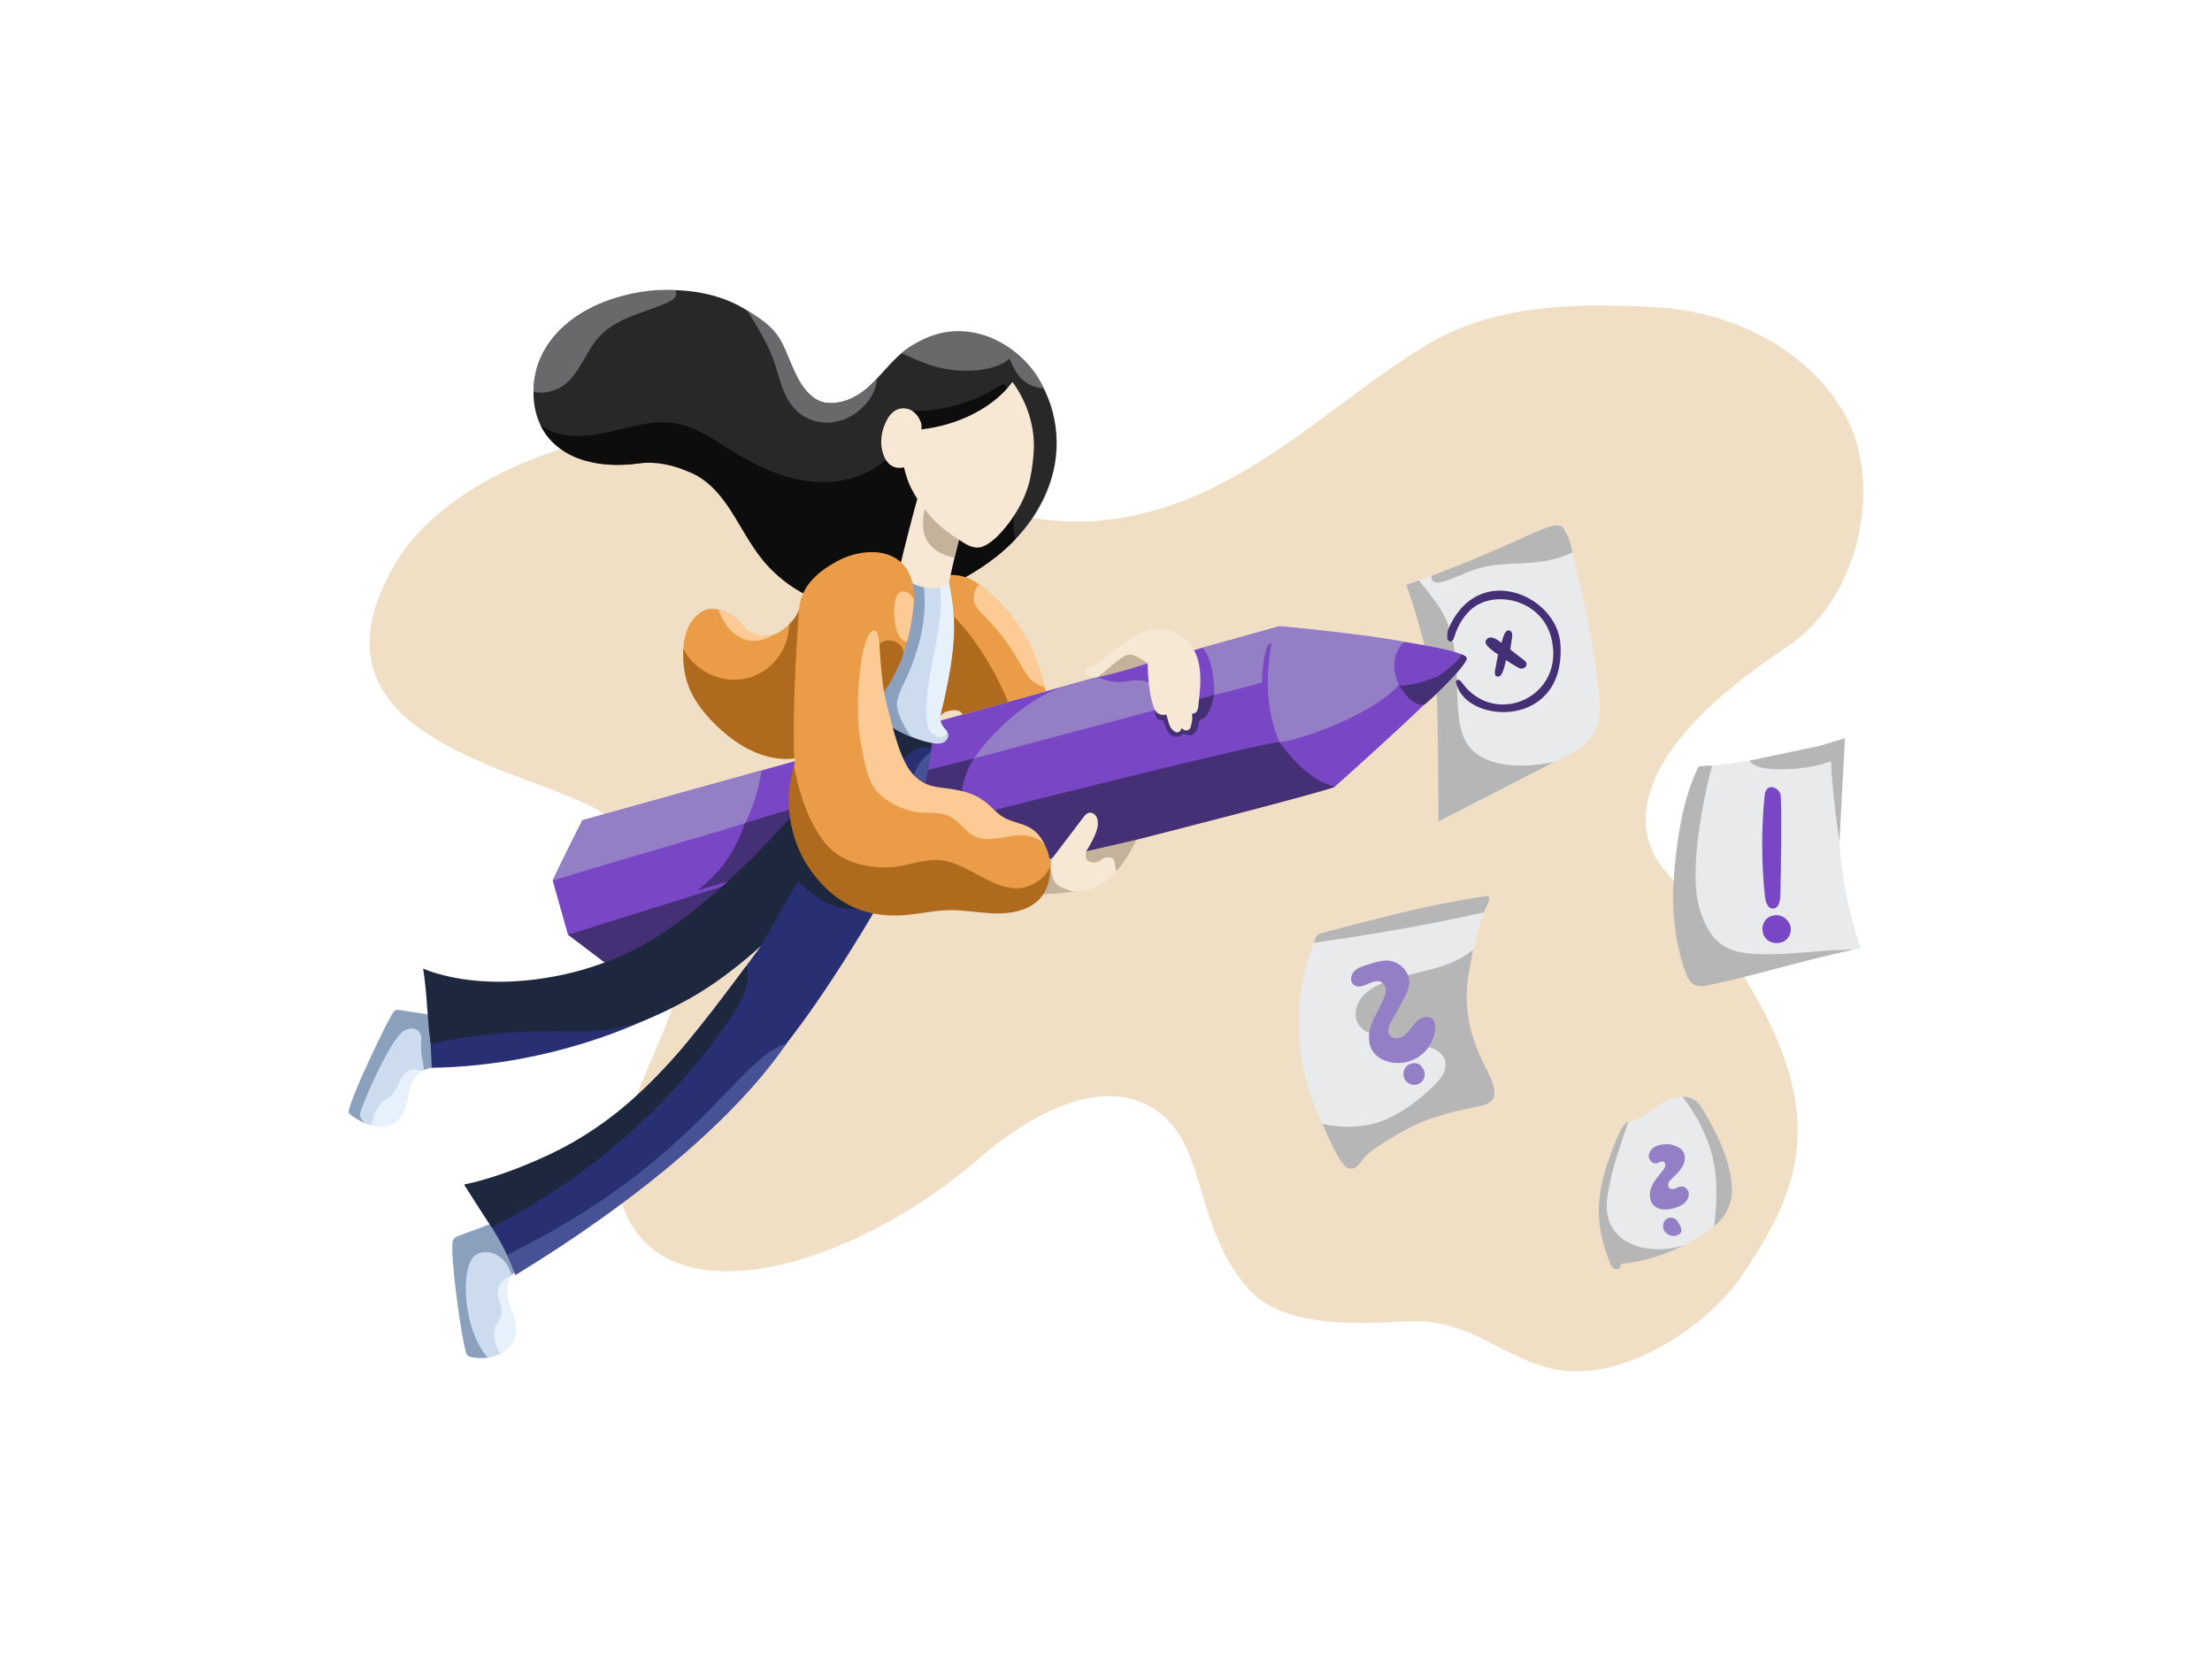 <svg width="273" height="205" viewBox="0 0 273 205" fill="none" xmlns="http://www.w3.org/2000/svg">
<path d="M215.037 157.323C210.886 163.486 201.652 169.453 194.224 169.224C186.796 168.995 182.534 163.039 174.78 163.039C170.713 163.039 159.04 164.623 154.123 159.108C147.543 151.728 148.882 142.142 143.505 137.637C135.657 131.063 124.257 139.972 121.145 142.695C106.864 155.197 86.017 162.108 78.581 152.103C71.752 142.912 82.1 130.487 83.669 121.524C85.07 113.525 81.325 104.86 74.538 100.399C66.188 94.911 35.886 91.511 48.746 69.612C55.739 57.702 77.817 49.341 98.46 54.541C110.91 57.676 122.63 65.331 135.425 64.271C152.693 62.84 164.085 49.498 176.673 42.219C184.827 37.504 194.78 37.4 204.187 37.892C213.593 38.384 223.154 43.004 227.737 51.233C232.32 59.463 229.803 73.679 220.513 79.843C200.095 93.391 201.582 102.861 205.482 107.448C228.021 133.949 223.235 145.152 215.037 157.323Z" fill="#F1DFC5"/>
<path d="M173.536 72.208C177.391 81.385 178.747 91.598 177.535 101.357C182.752 98.681 187.968 96.005 193.185 93.329C194.385 92.713 195.63 92.06 196.425 90.972C197.666 89.275 197.522 86.967 197.269 84.881C196.501 78.562 195.224 72.306 193.453 66.192C193.296 65.649 193.06 65.029 192.519 64.868C192.14 64.754 191.739 64.912 191.376 65.067C185.855 67.424 180.334 69.781 173.536 72.208Z" fill="#E8EAEB"/>
<path d="M194.013 68.193C194.106 67.95 193.396 65.111 192.518 64.868C191.062 64.464 187.272 67.084 176.725 71.041C176.508 71.521 176.836 71.801 177.354 71.901C177.871 72.002 180.533 70.874 181.016 70.662C185.513 68.69 189.114 70.441 194.013 68.193Z" fill="#B6B6B6"/>
<path d="M173.536 72.208C173.625 72.165 174.679 71.74 175.118 71.637C175.267 71.831 177.558 74.458 178.365 76.226C180.913 81.815 178.872 88.177 180.987 91.659C183.626 96.001 191.837 94.02 191.837 94.02L177.535 101.357C177.535 101.357 177.454 86.328 177.322 85.77C174.798 75.12 173.765 72.703 173.536 72.208Z" fill="#B6B6B6"/>
<path d="M71.88 101.22L157.941 77.281C157.941 77.281 180.54 79.566 181.011 81.198C181.345 82.361 164.73 97.082 164.73 97.082L78.007 119.226L70.099 115.345L68.213 108.665L71.88 101.22Z" fill="#7946C6"/>
<path d="M98.271 99.677C97.957 99.73 92.21 101.464 91.968 101.547C90.554 105.298 89.233 107.333 86.107 109.851C86.434 109.816 91.734 108.163 92.019 108.114C96.644 104.802 96.428 103.696 98.271 99.677Z" fill="#453075"/>
<path d="M70.1 115.345L91.469 108.665C91.469 108.665 80.653 117.166 75.936 119.754C75.692 119.603 70.1 115.345 70.1 115.345Z" fill="#453075"/>
<path d="M113.295 95.302L120.192 93.593C120.192 93.593 118.739 95.851 118.739 97.873C118.739 99.127 115.487 97.204 113.777 97.138C113.532 97.129 113.295 95.302 113.295 95.302Z" fill="#453075"/>
<path d="M149.856 85.769C149.856 85.769 149.425 87.885 148.77 88.478C148.325 88.883 147.989 88.715 147.938 89.315C147.893 89.853 147.527 90.728 146.873 90.728C146.351 90.728 146.031 90.496 146.031 90.496C146.031 90.496 145.434 91.3 144.521 90.699C143.884 90.28 143.617 88.867 143.524 88.88C142.358 89.049 142.558 87.625 142.558 87.625L149.856 85.769Z" fill="#453075"/>
<path d="M173.359 79.219C168.14 78.159 157.942 77.281 157.942 77.281L148.383 79.94C148.383 79.94 149.856 81.088 149.856 85.77C150.037 85.736 155.59 84.335 155.766 84.206C155.766 81.914 156.227 79.377 156.855 79.377C157.113 79.377 155.258 85.474 157.923 91.598C161.967 91.001 170.195 87.54 172.66 84.485C172.106 83.358 172.026 82.391 172.1 81.608C172.174 80.825 172.629 79.716 173.359 79.219Z" fill="#947EC6"/>
<path d="M71.88 101.221L93.977 95.074C93.977 95.074 93.567 98.517 91.967 101.547C91.866 101.739 76.137 106.197 68.213 108.665C69.224 106.339 71.88 101.221 71.88 101.221Z" fill="#947EC6"/>
<path d="M172.66 84.485C173.279 84.945 176.312 83.906 177.035 83.637C178.296 83.168 180.3 81.185 180.413 80.759C180.489 80.761 180.971 81.01 181.011 81.199C181.186 82.024 176.049 86.889 175.787 86.946C174.518 87.221 173.14 85.475 172.66 84.485Z" fill="#453075"/>
<path d="M157.923 91.597C156.625 91.388 121.476 100.28 121.476 100.28C121.476 100.28 124.927 101.637 125.688 101.77C126.738 101.954 126.539 106.633 127.168 107.493C127.797 108.353 140.293 103.621 140.293 103.621C140.293 103.621 164.449 97.47 164.731 97.082C161.806 96.332 159.368 93.621 157.923 91.597Z" fill="#453075"/>
<path d="M142.589 87.617L120.191 93.593C120.191 93.593 124.986 86.5 131.893 84.529C132.213 84.438 135.41 83.549 135.41 83.549C135.41 83.549 137.322 84.338 138.508 84.152C139.694 83.966 140.988 83.743 141.981 84.303C141.93 85.213 142.589 87.617 142.589 87.617Z" fill="#947EC6"/>
<path d="M61.934 150.651C60.306 151.206 55.981 152.676 55.914 153.041C55.581 154.858 56.94 165.243 57.639 167.036C57.881 167.657 59.883 167.63 60.528 167.463C62.026 167.076 62.805 166.655 63.422 165.236C63.874 164.196 63.593 162.991 63.204 161.927C62.815 160.862 62.523 160.374 62.554 159.241C62.584 158.107 62.976 156.999 64.15 156.71C63.263 155.063 62.89 152.351 61.934 150.651Z" fill="#CCDCEE"/>
<path d="M54.985 125.596C53.404 125.257 48.959 124.436 48.73 124.697C47.596 125.991 43.622 135.251 43.334 137.023C43.233 137.637 44.865 138.578 45.465 138.755C46.861 139.165 47.692 139.203 48.867 138.363C49.728 137.748 50.074 136.648 50.267 135.609C50.46 134.569 50.456 134.038 51.021 133.145C51.585 132.252 53.307 131.403 54.394 131.736C54.462 129.99 54.948 127.417 54.985 125.596Z" fill="#CCDCEE"/>
<path d="M62.963 157.588C62.498 158.391 62.465 159.647 62.678 160.456C62.867 161.169 64.26 163.635 63.34 165.417C63.018 166.04 62.633 166.682 61.79 167.037C61.001 166.039 60.697 164.45 61.31 163.336C61.543 162.911 61.902 162.511 61.902 162.027C61.902 160.487 61.153 160.161 61.541 158.904C61.754 158.216 62.373 157.678 62.963 157.588Z" fill="#E7F1FC"/>
<path d="M64.112 156.736C63.731 156.845 63.439 157.052 63.15 157.323C62.876 156.374 62.276 155.459 61.442 154.931C60.608 154.402 59.451 154.327 58.653 154.909C56.74 156.302 57.114 164.104 60.199 167.522C59.367 167.623 57.877 167.607 57.628 167.169C57.021 166.1 55.423 154.147 55.913 153.041C56.086 152.652 56.525 152.536 56.924 152.386C58.406 151.829 59.887 151.271 61.369 150.714C62.24 152.621 63.112 154.529 64.112 156.736Z" fill="#8AA0BC"/>
<path d="M53.285 131.762C52.887 131.835 52.768 131.83 52.368 132.048C52.132 130.806 51.853 129.636 51.989 128.312C52.04 127.815 51.87 127.341 51.438 127.089C50.939 126.799 50.283 126.915 49.802 127.234C48.025 128.411 44.43 136.858 44.414 137.552C44.407 137.862 44.823 138.474 45.101 138.612C44.74 138.495 43.033 137.619 43.033 137.24C43.033 135.836 48.21 125.025 48.73 124.697C48.876 124.605 49.243 124.62 49.42 124.655C51.018 124.968 52.184 125.04 53.781 125.354C53.274 127.112 53.2 129.39 53.285 131.762Z" fill="#8AA0BC"/>
<path d="M52.101 132.19C52.101 132.19 51.084 131.789 50.599 132.042C50.114 132.294 49.684 132.696 49.459 133.195C48.461 135.416 48.464 135.005 47.252 135.936C46.562 136.467 45.902 137.99 45.902 138.875C47.359 139.214 48.973 139.181 49.886 136.986C50.19 136.256 50.377 135.182 50.474 134.452C50.694 132.794 52.101 132.19 52.101 132.19Z" fill="#E7F1FC"/>
<path d="M115.144 90.798C114.039 100.282 111.189 107.142 106.572 114.717C101.583 122.903 96.391 130.514 89.288 137.705C82.184 144.896 73.844 150.84 63.611 157.323C62.054 152.894 59.598 150.073 57.431 146.169C65.236 144.848 73.841 139.741 79.659 134.374C82.89 131.394 89.366 122.988 93.98 116.649C83.918 125.93 68.002 131.562 53.285 131.762C53.066 127.747 53.188 127.961 52.96 123.947C52.896 122.819 52.272 119.451 52.237 119.564C60.178 122.791 68.361 121.305 75.545 118.427C82.728 115.549 91.099 108.386 96.164 102.535C101.716 96.121 104.116 93.115 108.355 86.641C110.13 88.623 112.056 90.013 115.144 90.798Z" fill="#292F73"/>
<path d="M97.073 128.79C91.041 130.491 86.137 143.285 62.585 154.85C63.15 156.091 63.429 156.796 63.611 157.323C63.641 157.269 86.623 144.044 97.073 128.79Z" fill="#475196"/>
<path d="M109.589 88.83C111.385 89.805 113.22 90.098 115.25 90.329C115.158 90.785 115.05 91.691 114.958 92.254C113.277 91.965 111.631 92.912 111.066 94.522C109.83 93.193 109.256 91.276 109.589 88.83Z" fill="#1D273D"/>
<path d="M98.618 99.677C92.728 106.406 85.464 113.48 78.448 117.119C71.495 120.726 60.595 122.746 52.237 119.564C52.772 123.22 52.714 125.794 53.153 128.795C58.043 127.742 63.26 127.248 68.262 127.249C70.458 127.25 72.663 127.353 74.843 127.084C78.482 126.634 81.854 125.02 85.063 123.245C89.861 120.591 93.859 116.705 93.898 116.725C95.432 114.108 96.9 111.362 98.481 108.723C99.79 110.035 101.272 111.244 103.031 111.828C104.79 112.412 106.876 112.272 108.306 111.093C106.285 110.679 102.563 108.719 101.486 106.959C100.475 105.308 98.618 99.677 98.618 99.677Z" fill="#1D273D"/>
<path d="M114.877 92.818C114.153 93.305 113.648 93.86 113.238 94.631C112.828 95.402 112.547 96.233 112.268 97.06C112.79 97.417 113.105 97.981 113.651 98.333C114.212 96.765 114.569 95.314 114.877 92.818Z" fill="#475196"/>
<path d="M92.085 119.227C88.812 123.477 81.005 135.243 70.738 140.965C67.25 142.909 61.893 145.206 57.279 146.176C58.358 147.871 59.582 149.834 60.698 151.466C72.619 145.252 82.344 136.927 89.986 125.866C91.129 124.211 92.977 121.105 92.085 119.227Z" fill="#1D273D"/>
<path d="M128.909 106.221C129.283 106.12 129.658 106.019 129.927 105.838C131.189 104.176 132.45 102.515 133.711 100.854C133.883 100.627 134.074 100.388 134.347 100.307C134.724 100.195 135.137 100.447 135.323 100.795C135.508 101.142 135.513 101.557 135.473 101.949C135.363 103.014 134.043 105.084 134.043 105.084C134.043 105.084 138.1 104.137 140.186 103.701C139.496 105.035 138.958 106.093 137.997 107.248C137.037 108.402 135.799 109.375 134.351 109.774C132.003 110.423 129.301 109.537 127.168 110.715C127.478 109.184 128.056 107.709 128.909 106.221Z" fill="#F6E8D4"/>
<path d="M134.043 105.085C134.043 105.085 133.882 105.837 134.17 106.125C134.515 106.47 135.305 106.61 135.946 106.084C136.277 105.812 136.849 105.655 137.288 105.912C137.639 106.117 137.598 107.122 137.786 107.493C138.909 106.371 140.293 103.622 140.293 103.622L134.043 105.085Z" fill="#C4B29B"/>
<path d="M128.567 106.244C128.948 106.166 129.57 106.014 129.927 105.838C129.545 106.602 129.693 108.09 130.167 108.801C130.443 109.214 130.892 109.486 131.363 109.64C131.835 109.794 132.126 109.974 132.618 110.025C130.388 110.27 129.487 110.39 126.881 110.39" fill="#C4B29B"/>
<path d="M141.625 81.82C138.987 82.718 136.038 83.424 135.195 83.609C134.89 83.676 133.932 83.579 134.054 82.695C134.123 82.191 135.106 82.161 135.5 81.84C137.203 80.453 137.879 79.919 139.386 78.879C140.912 77.825 142.625 77.312 144.408 77.822C146.055 78.291 147.379 79.579 147.883 81.559C148.305 83.219 148.156 84.976 147.886 87.201C147.757 88.262 147.097 87.989 147.117 88.108C147.117 88.533 147.245 88.557 146.99 89.603C146.933 89.84 146.772 90.068 146.537 90.133C146.303 90.199 145.906 90.018 145.838 89.797C145.749 90.094 145.621 90.406 145.244 90.372C144.935 90.345 144.631 89.995 144.457 89.737C144.276 89.47 143.977 88.289 143.945 88.156C143.623 88.317 143.029 88.178 142.778 87.921C142.527 87.664 142.4 87.313 142.29 86.971C141.761 85.321 141.704 83.463 141.625 81.82Z" fill="#F6E8D4"/>
<path d="M141.625 81.82C141.625 81.82 140.84 81.353 140.464 81.114C140.088 80.874 139.63 80.731 139.192 80.817C138.807 80.893 138.479 81.134 138.165 81.368C137.049 82.201 136.576 82.716 135.461 83.549C138.513 82.945 141.625 81.82 141.625 81.82Z" fill="#C4B29B"/>
<path d="M107.784 73.987C112.784 73.612 117.786 72.226 121.932 69.406C126.078 66.586 129.3 62.239 130.184 57.304C131.069 52.368 129.384 46.909 125.48 43.763C121.575 40.617 115.495 40.25 111.55 43.345C109.856 44.674 108.624 46.508 106.997 47.919C105.37 49.331 103.047 50.306 101.07 49.45C98.736 48.439 98.063 45.542 96.892 43.283C95.36 40.329 92.578 38.124 89.464 36.95C86.35 35.777 82.925 35.581 79.625 36.008C75.182 36.584 70.691 38.428 67.995 42.005C65.298 45.583 64.951 51.105 68.015 54.374C70.9 57.453 75.699 57.736 79.859 57.032C81.809 56.702 84.282 57.953 86.127 58.665C88.196 59.462 90.093 61.964 91.119 63.929C92.624 66.812 92.978 67.632 95.165 70.039C97.351 72.446 100.468 74.246 103.711 74.002" fill="#282828"/>
<path d="M111.153 54.588C109.193 57.912 105.122 59.589 101.265 59.485C97.408 59.382 93.745 57.75 90.462 55.723C88.171 54.309 85.908 52.648 83.25 52.222C80.491 51.781 77.73 52.734 75.004 53.342C72.277 53.95 68.927 54.171 66.712 52.468C67.795 54.744 70.013 56.208 72.099 56.804C74.186 57.4 76.197 57.533 78.808 57.186C80.958 56.9 83.221 57.404 85.201 58.291C89.605 60.265 90.901 64.937 93.849 68.759C97.512 73.51 103.791 76.105 109.553 74.854C115.46 73.57 121.513 70.6 125.329 66.531C124.78 64.529 125.207 62.239 126.094 60.363C121.18 60.761 116.128 58.989 111.153 54.588Z" fill="#0D0D0D"/>
<path d="M124.274 47.972C124.274 47.972 124.177 47.053 123.373 47.592C119.56 50.148 115.106 50.917 111.961 50.626C113.084 51.198 113.97 52.115 113.7 52.992C120.891 52.179 124.274 47.972 124.274 47.972Z" fill="#0D0D0D"/>
<path d="M117.136 70.971C119.097 70.803 120.784 71.859 122.178 73.247C125.544 76.599 127.975 80.737 129.091 85.306C125.655 86.238 122.1 87.229 118.776 88.176C118.56 87.626 117.991 87.474 117.412 87.588C116.834 87.701 116.246 88.062 115.576 88.733C117.612 83.164 117.24 76.722 116.777 72.091C116.777 72.07 117.108 71.054 117.136 70.971Z" fill="#EA9C47"/>
<path d="M117.046 75.407C121.748 79.766 124.414 86.608 124.414 86.608L118.776 88.176C118.776 88.176 118.675 87.283 116.804 87.798C116.341 87.926 115.978 88.416 115.576 88.733C116.054 86.801 117.612 83.407 117.046 75.407Z" fill="#AF6A1D"/>
<path d="M128.961 84.799C128.213 84.658 127.428 84.156 126.947 83.567C126.466 82.978 126.121 82.293 125.748 81.629C124.626 79.63 123.23 77.784 121.61 76.161C121.099 75.648 120.55 75.134 120.291 74.459C120.032 73.783 120.248 72.548 120.865 72.127C124.807 74.872 127.772 79.428 128.961 84.799Z" fill="#FCCA95"/>
<path d="M112.008 71.38C113.277 72.472 115.573 72.544 117.096 71.847C118.158 76.789 117.635 82.186 116.3 87.062C116.074 87.887 115.831 88.83 116.3 89.544C116.54 89.909 116.953 90.185 117.03 90.615C117.112 91.079 116.733 91.528 116.287 91.68C115.841 91.833 115.351 91.76 114.89 91.662C112.211 91.097 109.7 89.756 107.74 87.844C107.238 87.353 106.752 86.791 106.614 86.103C106.446 85.266 106.82 84.428 107.159 83.646C107.988 81.735 108.664 79.759 109.179 77.741C109.785 75.365 110.247 72.78 112.008 71.38Z" fill="#CCDCEE"/>
<path d="M116.007 72.083C116.75 77.51 114.066 82.945 114.369 88.415C114.414 89.23 114.485 90.268 115.388 90.74C116.111 91.119 116.834 90.935 116.834 90.191C115.811 89.167 116.029 88.473 116.13 88.056C116.519 86.449 116.914 84.575 117.309 82.236C118.093 77.598 117.73 74.95 117.096 71.847C117.006 71.406 116.459 71.816 116.007 72.083Z" fill="#E7F1FC"/>
<path d="M111.761 71.38C112.642 71.685 113.071 72.225 114.003 72.233C114.393 76.001 113.765 78.769 112.449 82.321C112.033 83.445 110.838 85.486 110.704 86.677C110.569 87.867 111.701 90.022 112.513 90.941C110.386 90.121 109.092 89.225 108.261 87.91" fill="#8AA0BC"/>
<path d="M111.067 69.958C111.534 67.837 112.952 62.435 113.212 61.576C112.423 60.253 112.048 59.618 111.562 57.662C111.553 57.658 109.562 58.341 108.894 55.653C108.615 54.533 108.777 53.341 109.237 52.282C109.533 51.598 109.956 50.92 110.623 50.587C111.321 50.238 112.227 50.355 112.813 50.87C113.4 51.386 113.882 52.269 113.7 52.993C118.472 52.447 122.731 50.163 124.912 47.187C124.908 47.196 124.903 47.206 124.988 47.167C126.812 49.715 127.804 52.788 127.565 55.912C127.326 59.036 126.84 61.005 125.143 63.638C124.469 64.684 123.332 66.093 122.334 66.837C121.093 67.761 120.233 67.951 118.348 66.588C117.94 68.287 117.602 69.555 117.27 71.205C117.201 71.549 117.125 71.908 116.902 72.179C116.632 72.508 115.27 72.65 114.531 72.549C112.666 72.296 111.92 71.783 111.067 69.958Z" fill="#F6E8D4"/>
<path d="M118.348 66.588C118.348 66.588 115.692 65.088 114.134 62.804C113.8 64.09 113.748 65.955 114.658 67.089C115.873 68.603 117.804 68.814 117.804 68.814L118.348 66.588Z" fill="#C4B29B"/>
<path d="M111.291 69.473C113.367 71.483 112.847 74.805 112.318 77.646C111.789 80.487 110.557 83.147 108.949 85.637C109.754 87.522 110.018 89.587 110.588 91.555C111.159 93.523 112.137 95.511 113.897 96.562C116.303 98 119.63 97.378 121.826 99.12C122.486 99.643 122.995 100.35 123.705 100.803C124.487 101.303 125.439 101.449 126.294 101.811C128.072 102.566 129.375 104.337 129.565 106.259C129.756 108.181 128.826 110.173 127.231 111.262C125.725 112.29 123.803 112.493 121.982 112.406C120.162 112.32 118.351 111.977 116.53 112.041C114.104 112.126 111.728 112.931 109.302 112.841C105.034 112.684 101.207 109.65 99.334 105.811C97.46 101.973 97.405 97.807 98.165 93.48C94.553 94.123 91.633 92.217 89.148 90.189C86.663 88.16 84.96 85.197 84.459 82.029C84.145 80.042 84.349 77.839 85.646 76.302C86.27 75.561 87.213 74.997 88.171 75.138C89.268 75.299 90.433 75.783 91.16 76.62C92.07 77.666 92.276 78.129 93.636 78.399C94.725 78.616 95.654 78.429 96.54 77.76C97.427 77.09 98.506 76.114 98.636 75.01C98.933 72.307 100.852 70.621 103.227 69.299C105.602 67.977 109.196 67.446 111.291 69.473Z" fill="#EA9C47"/>
<path d="M111.952 79.214C111.314 79.158 110.852 78.387 110.664 77.775C110.095 75.927 110.29 73.246 111.182 73.022C112.248 72.755 112.787 74.007 112.787 74.007C112.787 74.007 112.73 76.22 111.952 79.214Z" fill="#FCCA95"/>
<path d="M95.347 78.367C94.228 78.61 92.942 78.353 92.061 77.622C91.542 77.192 91.441 76.878 90.958 76.407C90.475 75.936 89.549 75.355 88.69 75.237C89.063 76.521 90.009 77.885 91.156 78.572C92.302 79.26 93.897 79.315 95.347 78.367Z" fill="#FCCA95"/>
<path d="M108.151 80.675C108.151 78.081 111.754 78.923 111.482 80.661C111.379 81.319 109.909 84.332 109.11 85.384C108.673 83.874 108.151 81.052 108.151 80.675Z" fill="#AF6A1D"/>
<path d="M97.996 94.529C98.686 98.235 99.843 101.442 101.734 103.904C103.625 106.365 106.877 107.171 109.977 107.012C111.932 106.912 113.812 106.02 115.767 106.125C117.463 106.216 119.021 107.045 120.511 107.86C122.002 108.674 123.553 109.511 125.248 109.621C126.944 109.73 129.006 108.515 129.59 106.939C129.671 109.226 128.798 110.849 127.286 111.752C125.774 112.655 123.926 112.795 122.168 112.69C120.41 112.584 118.661 112.258 116.901 112.319C115.147 112.38 113.424 112.787 111.675 112.926C106.149 113.364 102.566 110.97 99.961 107.267C97.355 103.563 96.698 98.586 97.996 94.529Z" fill="#AF6A1D"/>
<path d="M84.338 80.041C85.185 81.899 87.167 83.279 89.159 83.728C91.151 84.176 93.34 83.641 94.901 82.325C96.463 81.008 97.357 79.063 97.391 77.049C98.545 75.895 98.618 75.131 98.618 75.131C98.618 75.131 97.694 87.216 98.03 93.609C98.003 93.56 93.816 94.508 88.924 90.001C85.336 86.696 84.158 83.981 84.338 80.041Z" fill="#AF6A1D"/>
<path d="M108.036 77.82C108.835 78.039 108.336 82.75 109.502 87.204C110.272 90.146 111.159 94.087 112.843 95.74C114.308 97.177 115.569 97.067 117.596 97.397C120.772 97.914 121.463 98.837 123.002 100.237C125.232 102.264 127.476 100.878 129.091 104.55C128.68 103.609 127.415 103.166 126.391 103.085C125.366 103.004 124.35 103.261 123.336 103.425C122.321 103.588 121.237 103.649 120.309 103.208C119.116 102.64 118.4 101.348 117.219 100.754C115.893 100.088 114.296 100.439 112.838 100.164C111.125 99.841 108.796 98.639 107.85 97.175C106.903 95.71 106.538 93.251 106.204 91.54C105.387 87.351 106.188 77.312 108.036 77.82Z" fill="#FCCA95"/>
<path d="M200.957 138.392C202.471 138.143 203.677 137.043 204.98 136.234C206.284 135.425 208.059 134.916 209.287 135.837C209.88 136.281 210.221 136.978 210.522 137.655C211.617 140.12 212.47 142.693 213.065 145.325C213.342 146.555 213.56 147.862 213.159 149.058C212.717 150.376 211.594 151.343 210.447 152.13C207.045 154.461 202.976 155.805 198.856 155.958C196.645 150.204 197.309 143.425 200.957 138.392Z" fill="#E8EAEB"/>
<path d="M162.455 115.636C169.38 113.437 176.488 111.819 183.682 110.803C182.59 114.161 181.491 117.551 181.136 121.064C180.781 124.578 181.224 128.273 183.041 131.3C183.867 132.676 184.974 134.424 184.002 135.701C183.385 136.512 182.233 136.622 181.22 136.73C175.724 137.321 170.473 139.963 166.724 144.023C160.159 136.319 158.365 124.856 162.455 115.636Z" fill="#E8EAEB"/>
<path d="M209.617 94.626C206.763 102.155 206.145 110.517 207.861 118.384C208.057 119.282 208.347 120.265 209.132 120.743C209.9 121.212 210.882 121.037 211.762 120.847C217.719 119.563 223.677 118.279 229.634 116.994C226.808 108.69 226.182 99.647 227.701 91.095C221.963 92.976 215.968 94.072 209.617 94.626Z" fill="#E8EAEB"/>
<path d="M83.285 35.801C83.531 36.036 83.498 36.417 83.301 36.694C83.104 36.972 82.788 37.136 82.479 37.279C81.039 37.949 79.506 38.395 78.029 38.981C76.553 39.567 75.102 40.318 74.014 41.476C73.164 42.382 72.574 43.495 71.951 44.571C71.328 45.646 70.642 46.72 69.658 47.479C68.675 48.239 67.013 48.717 65.845 48.294C65.835 41.49 72.021 38.277 74.427 37.322C77.625 36.054 80.617 35.643 83.285 35.801Z" fill="#69686A"/>
<path d="M108.249 46.698C108.102 49.074 105.992 51.24 103.708 51.91C101.424 52.581 99.056 51.848 97.648 49.929C96.584 48.478 96.251 46.847 95.708 45.132C94.927 42.663 93.598 40.544 92.216 38.317C95.78 40.379 96.4 41.676 97.614 44.836C98.906 48.2 100.674 49.622 101.994 49.718C105.237 49.956 107.451 47.551 108.249 46.698Z" fill="#69686A"/>
<path d="M111.273 43.57C114.201 41.201 117.428 40.321 120.857 41.191C124.285 42.062 127.508 44.82 128.828 47.95C126.551 47.711 125.412 46.423 124.614 44.258C122.927 45.671 120.073 45.883 117.881 45.686C115.689 45.489 113.83 44.809 111.273 43.57Z" fill="#69686A"/>
<path d="M183.362 79.08C183.894 78.011 185.306 79.344 185.306 79.344C185.306 79.344 185.488 78.674 185.62 78.353C185.74 78.06 185.943 77.738 186.268 77.798C186.642 77.867 186.673 78.317 186.611 78.682C186.529 79.158 186.394 80.137 186.394 80.137C186.394 80.137 187.329 80.903 187.91 81.318C188.152 81.49 188.421 81.715 188.406 82.011C188.388 82.353 187.974 82.556 187.638 82.492C187.302 82.427 185.87 81.45 185.87 81.45C185.87 81.45 185.651 82.521 185.413 83.011C185.272 83.302 185.027 83.599 184.726 83.47C184.445 83.35 184.465 83.001 184.524 82.696C184.658 81.993 184.887 80.759 184.887 80.759C184.887 80.759 183.076 79.654 183.362 79.08Z" fill="#453075"/>
<path d="M179.81 84.587C179.737 84.348 179.595 84.045 179.808 83.915C180.03 83.78 180.282 84.029 180.434 84.24C184.524 89.916 193.366 85.951 191.438 78.635C190.169 73.826 184.085 72.661 181.35 75.396C180.473 76.272 179.851 77.387 179.493 78.573C179.412 78.84 179.269 79.17 178.99 79.161C178.809 79.155 178.666 78.986 178.631 78.808C178.595 78.63 178.628 77.944 178.696 77.776C182.228 69.131 192.218 73.373 192.589 79.538C193.213 89.932 181.263 89.359 179.81 84.587Z" fill="#453075"/>
<path d="M209.617 94.626C209.969 94.472 211.296 94.466 211.296 94.466C211.296 94.466 208.035 106.432 209.771 112.206C210.285 113.915 211.11 115.634 212.593 116.627C214.16 117.677 216.166 117.734 218.052 117.756C221.501 117.795 225.26 117.154 228.709 117.194C222.908 118.418 216.796 120.322 210.994 121.546C210.351 121.682 209.644 121.809 209.066 121.495C208.502 121.188 208.223 120.545 208.007 119.94C206.573 115.911 206.244 111.541 206.656 107.284C207.068 103.027 207.71 98.552 209.617 94.626Z" fill="#B6B6B6"/>
<path d="M218.494 94.881C220.84 95.04 223.546 94.816 225.986 93.946C226.09 97.588 227.019 103.874 227.019 103.874L227.7 91.095C227.7 91.095 224.74 92.026 224.31 92.109C221.785 92.596 215.932 93.87 215.932 93.87C215.932 93.87 216.245 94.728 218.494 94.881Z" fill="#B6B6B6"/>
<path d="M200.957 138.392C199.852 141.854 199.02 143.809 198.414 147.392C197.916 150.341 198.986 152.599 201.577 153.606C203.554 154.375 205.783 154.285 207.814 153.673C203.609 155.788 200.027 155.963 200.027 155.963C200.027 155.963 200.022 156.198 199.993 156.311C199.911 156.627 199.46 156.713 199.181 156.543C198.902 156.373 198.76 156.05 198.647 155.743C197.388 152.32 196.392 148.794 198.755 142.517C199.045 141.747 200.017 138.82 200.957 138.392Z" fill="#B6B6B6"/>
<path d="M181.8 117.198C178.776 119.77 174.536 119.78 170.842 121.236C169.753 121.665 168.675 122.245 167.976 123.184C167.277 124.123 167.051 125.492 167.698 126.467C168.207 127.234 169.121 127.612 169.996 127.899C171.539 128.406 173.131 128.764 174.743 128.967C175.438 129.054 176.146 129.115 176.801 129.363C177.457 129.61 178.068 130.078 178.3 130.739C178.511 131.337 178.382 132.014 178.087 132.575C177.791 133.136 177.344 133.6 176.889 134.042C175.134 135.747 173.151 137.258 170.893 138.202C168.636 139.146 165.585 139.288 163.216 138.674C163.778 139.976 165.512 144.175 166.583 144.213C167.946 144.261 167.508 143.141 169.905 141.573C174.085 138.84 176.326 137.848 181.204 136.779C182.32 136.535 184.056 136.44 184.381 135.344C184.62 134.543 184.143 133.27 183.752 132.531C181.676 128.603 180.585 125.192 181.185 120.618" fill="#B6B6B6"/>
<path d="M183.104 112.596C176.173 114.151 169.19 115.345 162.156 116.341C162.327 115.935 162.424 115.381 162.839 115.236C163.259 115.088 169.719 113.34 176.42 111.83C176.753 111.755 183.368 110.47 183.69 110.583C184.012 110.697 183.554 111.758 183.104 112.596Z" fill="#B6B6B6"/>
<path d="M207.637 135.345C209.343 137.437 210.853 140.429 211.428 143.066C212.004 145.704 211.911 148.623 211.537 151.297C212.78 150.465 213.753 148.6 213.753 147.082C213.753 143.417 211.897 139.828 210.025 136.678C209.694 136.122 209.02 135.333 207.637 135.345Z" fill="#B6B6B6"/>
<path d="M220.303 113.306C219.633 112.746 218.524 112.831 217.939 113.48C217.354 114.129 217.38 115.232 217.986 115.861C218.592 116.489 219.684 116.559 220.372 116.021C221.06 115.482 221.426 114.244 220.303 113.306Z" fill="#7946C6"/>
<path d="M205.978 141.179C205.451 141.197 204.911 141.218 204.427 141.425C203.943 141.632 203.521 142.071 203.491 142.596C203.462 143.122 203.96 143.659 204.473 143.542C204.76 143.477 205.045 143.236 205.312 143.361C205.492 143.445 205.566 143.675 205.53 143.871C205.494 144.067 205.374 144.235 205.253 144.393C204.758 145.039 204.187 145.643 203.859 146.388C203.531 147.133 203.503 148.083 204.046 148.688C204.707 149.424 205.887 149.35 206.821 149.024C207.235 148.88 207.645 148.692 207.958 148.386C208.272 148.08 208.478 147.637 208.411 147.203C208.343 146.77 207.952 146.383 207.515 146.405C207.25 146.419 207.014 146.567 206.766 146.662C206.518 146.757 206.206 146.788 206.015 146.604C205.855 146.448 205.842 146.187 205.925 145.98C206.008 145.773 206.169 145.609 206.328 145.453C206.745 145.046 207.184 144.652 207.506 144.167C207.828 143.682 208.027 143.082 207.902 142.513C207.777 141.944 207.261 141.444 205.978 141.179Z" fill="#947EC6"/>
<path d="M206.987 150.632C206.71 150.224 206.077 150.139 205.676 150.426C205.275 150.714 205.143 151.301 205.341 151.753C205.539 152.204 206.026 152.499 206.519 152.514C206.829 152.523 207.151 152.425 207.364 152.2C207.577 151.975 207.654 151.615 206.987 150.632Z" fill="#947EC6"/>
<path d="M175.196 131.351C174.66 131.056 173.925 131.188 173.525 131.652C173.126 132.116 173.104 132.863 173.476 133.349C173.848 133.835 174.575 134.009 175.126 133.745C175.678 133.48 176.371 132.436 175.196 131.351Z" fill="#947EC6"/>
<path d="M168.707 119.063C168.121 119.241 167.504 119.438 167.094 119.894C166.685 120.35 166.596 121.152 167.075 121.534C167.553 121.914 168.252 121.684 168.805 121.426C169.358 121.168 170.029 120.9 170.544 121.228C170.863 121.433 171.021 121.828 171.025 122.207C171.029 122.586 170.9 122.954 170.751 123.303C170.309 124.339 169.676 125.29 169.285 126.348C168.895 127.405 168.776 128.648 169.353 129.616C169.804 130.373 170.625 130.855 171.481 131.059C172.763 131.364 174.171 131.084 175.238 130.312C176.305 129.541 177.012 128.291 177.123 126.978C177.157 126.58 177.126 126.144 176.868 125.839C176.503 125.408 175.805 125.412 175.312 125.688C174.818 125.963 174.477 126.441 174.139 126.893C173.8 127.346 173.424 127.807 172.901 128.021C172.378 128.235 171.671 128.105 171.42 127.599C171.173 127.103 171.448 126.517 171.718 126.032C172.17 125.221 172.623 124.41 173.075 123.599C173.528 122.787 173.995 121.913 173.92 120.987C173.834 119.93 173.004 119.019 172.001 118.674C170.999 118.329 169.945 118.687 168.707 119.063Z" fill="#947EC6"/>
<path d="M219.745 98.047C219.586 97.362 218.686 96.843 218.154 97.304C217.862 97.557 217.803 97.979 217.766 98.364C217.374 102.448 217.394 106.572 217.826 110.652C217.895 111.306 218.179 112.146 218.836 112.119C219.498 112.092 219.707 111.221 219.725 110.558C219.819 107.094 219.905 98.732 219.745 98.047Z" fill="#7946C6"/>
</svg>
